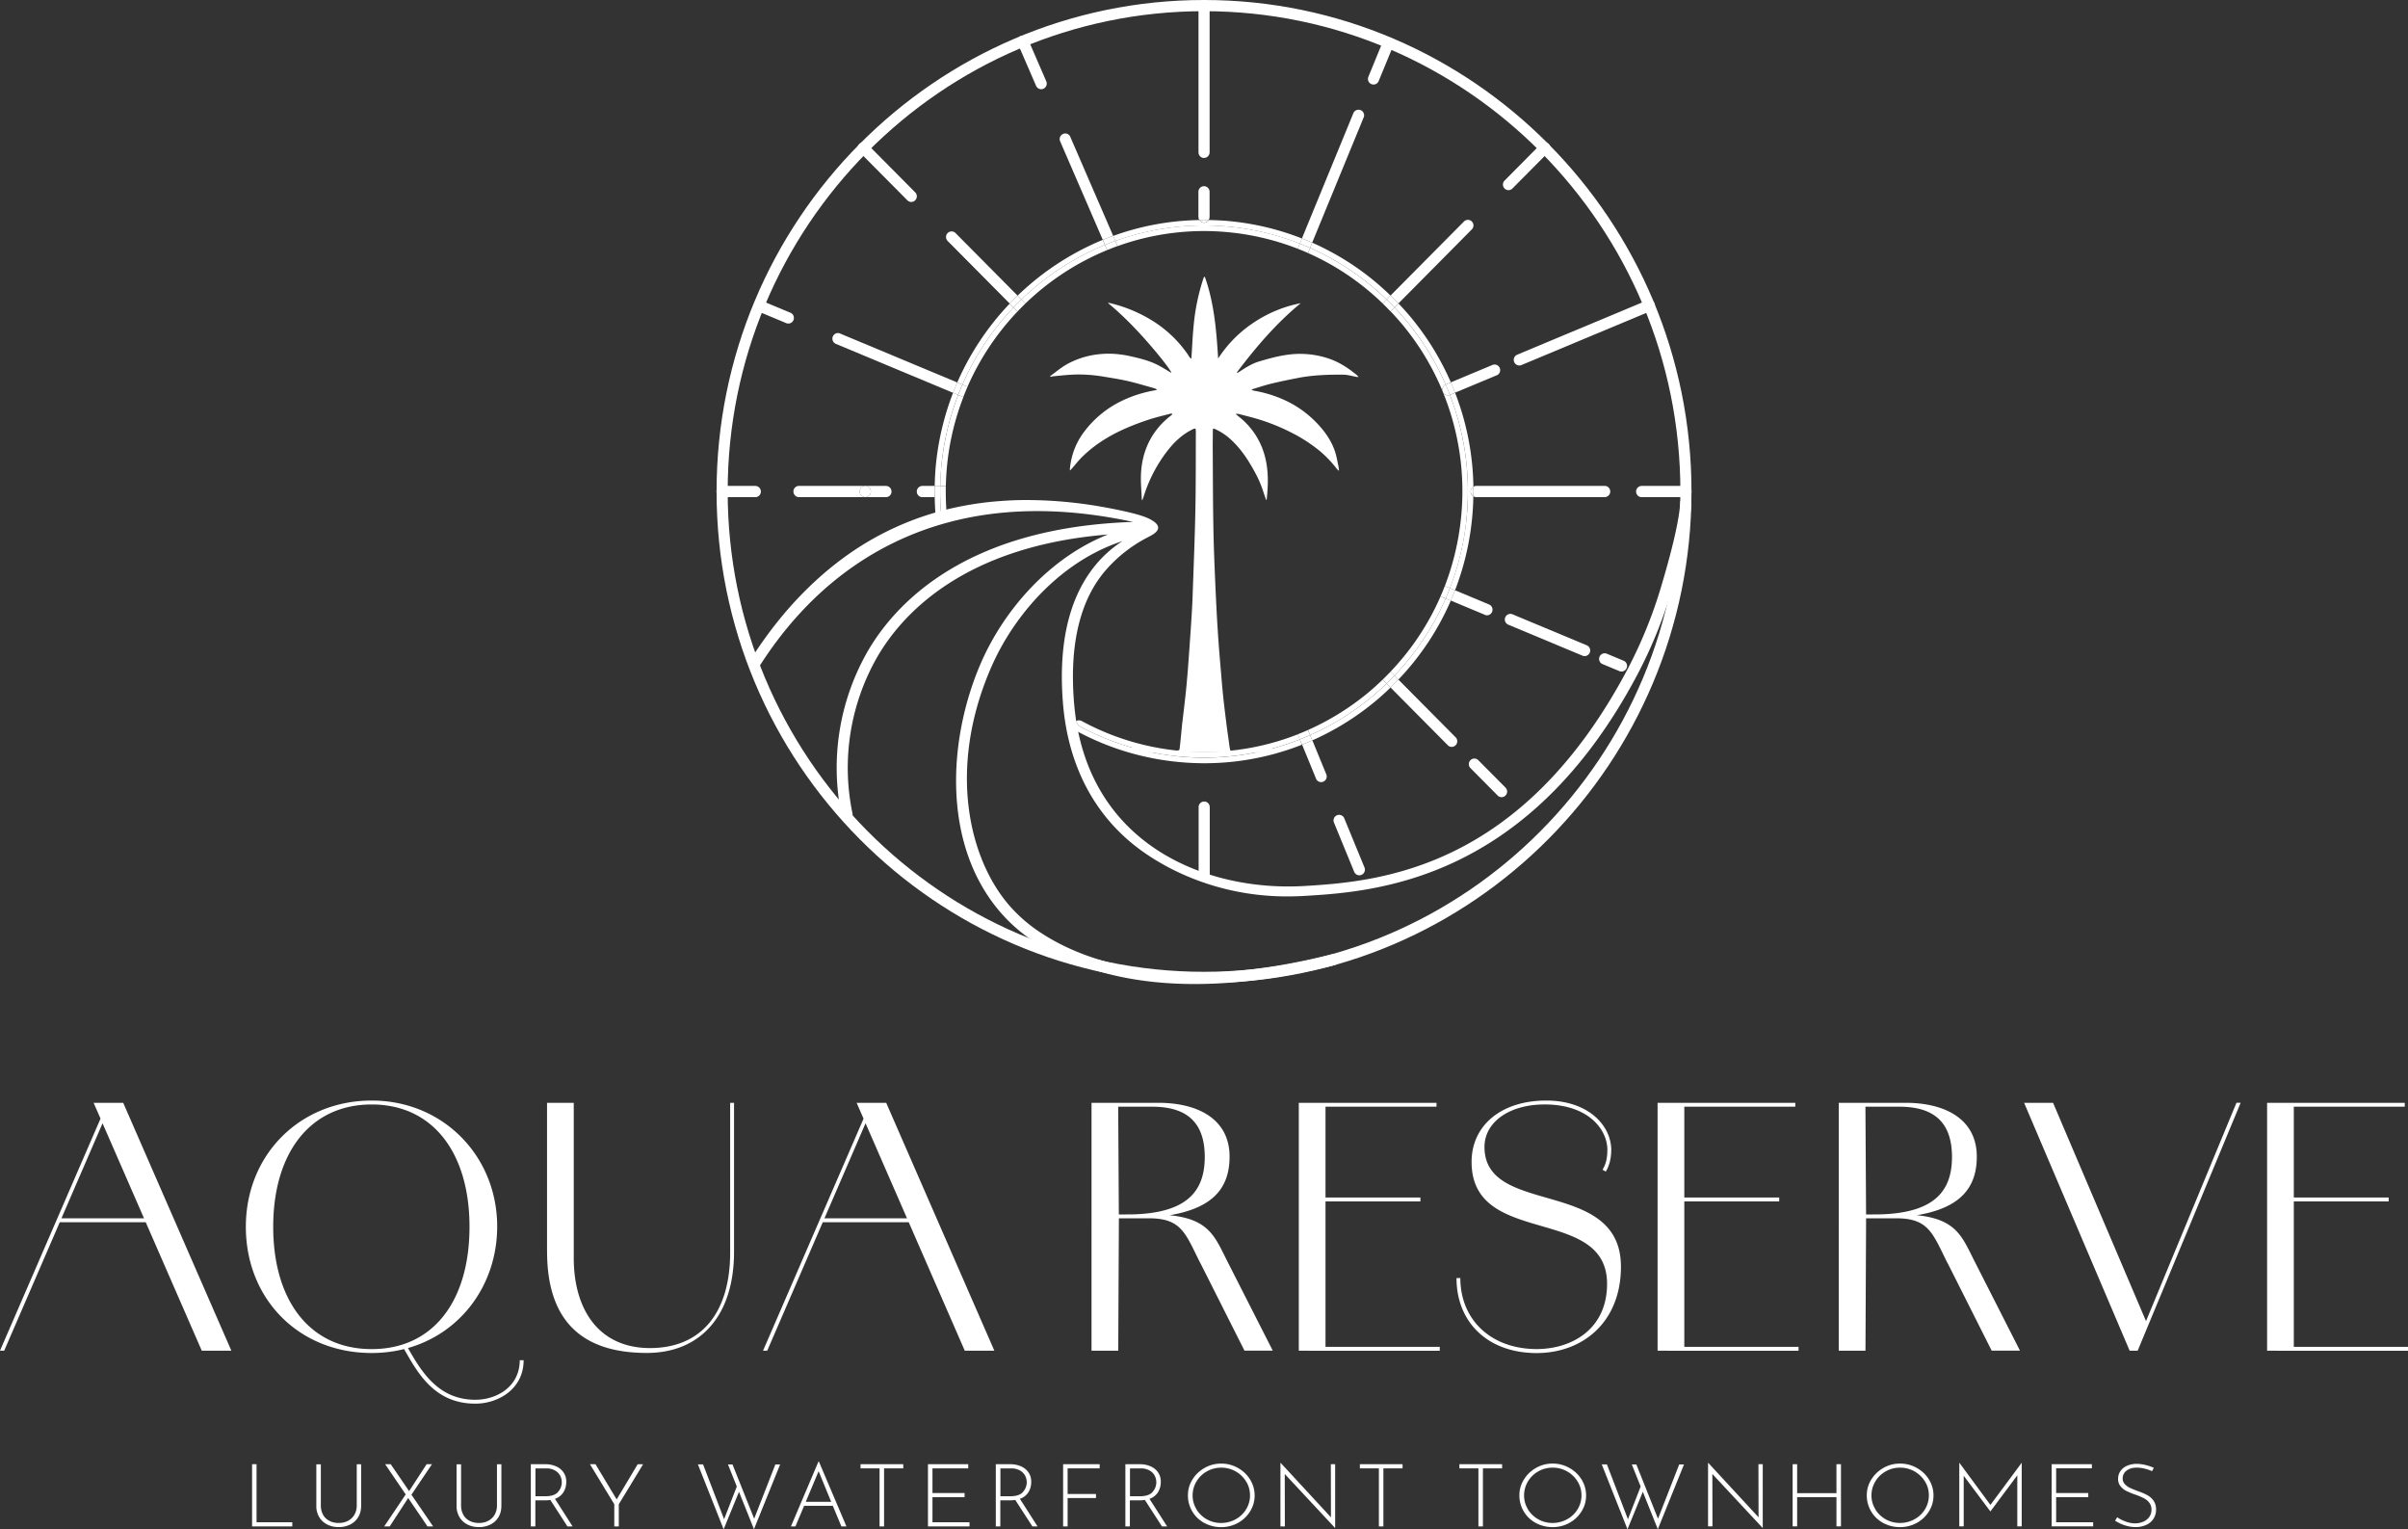 <svg width="126" height="80" viewBox="0 0 126 80" fill="none" xmlns="http://www.w3.org/2000/svg"><rect x="0" y="0" width="126" height="80" fill="#333333" stroke="none"/><path d="M68.86 40.733a.295.295 0 00.27.182.296.296 0 00.27-.406l-.73-1.78a12.76 12.76 0 01-.537.225l.73 1.779h-.002zM63.244 11.505a.286.286 0 00.048-.151v-1.32A.293.293 0 0063 9.74a.293.293 0 00-.292.294v1.32c0 .056.02.106.047.151h.489zM63.009 41.929a.29.29 0 00-.29.294v3.51c0 .163.134.056.292.056v.235a.29.29 0 00.29-.294v-3.51a.292.292 0 00-.292-.291zM56.006 7.157a.29.29 0 00-.383-.15.295.295 0 00-.15.386l2.231 5.154c.18-.072.359-.145.542-.213l-2.243-5.177h.003zM70.34 42.806a.292.292 0 10-.54.224l1.059 2.577a.295.295 0 00.27.182.296.296 0 00.27-.406l-1.06-2.577zM78.318 19.635a.296.296 0 00.158-.384.292.292 0 00-.38-.16l-2.182.911c.078.18.153.359.222.54l2.18-.91.002.003zM77.695 32.166a.291.291 0 00.38-.16.296.296 0 00-.157-.384l-1.782-.745c-.07.182-.144.362-.222.54l1.781.743v.006zM77.096 25.958a.28.28 0 00.15.048h6.72a.293.293 0 00.291-.295.293.293 0 00-.291-.294h-6.72a.28.28 0 00-.15.048v.493zM71.356 6.144a.292.292 0 10-.54-.224l-2.692 6.552c.18.07.361.146.536.224l2.693-6.55.003-.002zM46.357 25.42h-1.08c.16 0 .291.132.291.294 0 .163-.13.294-.292.294h1.081a.293.293 0 00.292-.294.293.293 0 00-.292-.294zM43.959 17.445a.291.291 0 00-.381.16.295.295 0 00.158.383l6.134 2.56c.07-.181.144-.363.222-.54l-6.133-2.56v-.003zM54.214 4.49c.048.11.156.177.267.177a.295.295 0 00.267-.412l-.962-2.218a.29.29 0 00-.383-.151.295.295 0 00-.15.386l.961 2.219zM71.76 4.4a.291.291 0 00.38-.16l.676-1.643a.291.291 0 10-.54-.224l-.675 1.644a.294.294 0 00.159.384zM63.003 8.261a.293.293 0 00.291-.294V.294A.297.297 0 0063.004 0a.295.295 0 00-.292.294V7.97c0 .163.13.294.292.294v-.003zM79.23 18.937a.295.295 0 00.27.182.314.314 0 00.11-.022l6.806-2.843a.296.296 0 00.159-.384.292.292 0 00-.38-.16l-6.807 2.844a.296.296 0 00-.158.383zM78.933 9.948a.285.285 0 00.205-.087l1.901-1.916a.294.294 0 000-.415.289.289 0 00-.411 0l-1.9 1.916a.294.294 0 00.205.502z" fill="#fff"/><path d="M44.985 25.711c0-.162.13-.294.292-.294h-3.469a.293.293 0 00-.291.294c0 .163.13.295.291.295h3.469a.293.293 0 01-.292-.295zM41.361 16.36l-1.395-.582a.291.291 0 00-.38.16.296.296 0 00.158.383l1.395.583a.291.291 0 00.38-.16.295.295 0 00-.157-.384zM47.477 10.477a.285.285 0 00.411 0 .294.294 0 000-.415L45.376 7.53a.289.289 0 00-.412 0 .294.294 0 000 .415l2.513 2.532z" fill="#fff"/><path d="M45.276 26.006a.293.293 0 00.292-.295.293.293 0 00-.292-.294.293.293 0 00-.292.294c0 .163.131.295.292.295zM39.52 25.42h-1.736a.293.293 0 00-.292.294c0 .163.13.294.292.294h1.737a.293.293 0 00.292-.294.293.293 0 00-.292-.294zM73.171 15.876L77.014 12a.294.294 0 000-.414.289.289 0 00-.41 0L72.76 15.46c.139.134.275.274.411.415zM83.028 33.757l-3.885-1.622a.291.291 0 00-.38.16.295.295 0 00.158.383l3.885 1.622a.291.291 0 00.38-.16.295.295 0 00-.158-.383zM77.353 39.767a.288.288 0 00-.411 0 .294.294 0 000 .414l1.423 1.434a.285.285 0 00.411 0 .294.294 0 000-.414l-1.423-1.434zM73.171 35.55c-.133.14-.272.277-.411.414l2.996 3.02a.285.285 0 00.411 0 .294.294 0 000-.414l-2.993-3.017-.003-.003zM53.246 15.466l-3.248-3.274a.289.289 0 00-.412 0 .294.294 0 000 .414l3.25 3.275c.133-.14.272-.28.41-.415zM48.908 25.42h-.645a.293.293 0 00-.291.294c0 .163.13.294.291.294h.645c-.003-.196-.003-.39 0-.585v-.003zM84.958 34.564l-.881-.367a.291.291 0 00-.381.16.294.294 0 00.158.383l.881.367a.291.291 0 00.38-.16.295.295 0 00-.157-.383zM88.217 25.42h-2.315a.293.293 0 00-.292.294c0 .163.131.294.292.294h2.315a.293.293 0 00.292-.294.293.293 0 00-.292-.294zM75.491 20.498l.012.02c-.006-.011-.012-.022-.015-.034v.014h.003zM49.265 24.297c.13-1.278.43-2.496.873-3.64l-.267-.111a14.27 14.27 0 00-.895 3.72c-.039.384-.059.768-.067 1.154h.292c.008-.373.028-.748.064-1.123zM53.035 16.083l-.2-.202a14.197 14.197 0 00-2.746 4.127l.267.112a13.883 13.883 0 012.679-4.034v-.003zM64.406 11.867a13.74 13.74 0 013.61.88l.112-.272a14.01 14.01 0 00-3.691-.897c-.4-.042-.798-.061-1.192-.067a.287.287 0 01-.242.14.287.287 0 01-.242-.14c-1.57.025-3.093.314-4.513.83l.114.265a13.674 13.674 0 016.047-.736l-.003-.003z" fill="#fff"/><path d="M68.553 38.455l.114.275c1.15-.51 2.24-1.177 3.24-1.998.297-.243.58-.501.856-.767l-.206-.208a13.867 13.867 0 01-4.002 2.698h-.002zM75.865 20.658a13.967 13.967 0 01.873 6.471 14.038 14.038 0 01-.873 3.639l.27.112a14.31 14.31 0 00.959-4.922.284.284 0 01-.14-.244c0-.103.059-.193.142-.243a14.12 14.12 0 00-.958-4.925l-.267.112h-.006zM72.966 35.343l.206.207a14.061 14.061 0 002.742-4.13l-.27-.111a13.885 13.885 0 01-2.678 4.034zM72.555 15.669l.205-.208a13.933 13.933 0 00-4.096-2.765l-.111.272a13.763 13.763 0 014.002 2.7zM75.645 20.117s.003 0 .005-.003l.267-.112a14.28 14.28 0 00-1.981-3.266c-.242-.3-.498-.586-.762-.863l-.205.207a13.967 13.967 0 012.676 4.037zM57.815 12.81l-.114-.262a14.2 14.2 0 00-4.455 2.919l.2.201a13.841 13.841 0 014.369-2.854v-.003zM49.198 26.005h-.289c.008.373.025.745.061 1.113.017.16.159.28.317.263a.296.296 0 00.13-.05l-.158-.241c-.036-.36-.053-.72-.058-1.085h-.003zM61.596 39.559a13.668 13.668 0 01-5.141-1.586l-.158-.24a.306.306 0 00-.098.1.298.298 0 00.117.398 13.948 13.948 0 005.25 1.619 13.893 13.893 0 006.561-.894l-.114-.274a13.649 13.649 0 01-6.42.88l.003-.003z" fill="#fff"/><path d="M49.202 25.42h-.292c-.006.196-.006.39 0 .585h.29c-.004-.193-.004-.389 0-.585h.002zM50.356 20.117l-.267-.112c-.077.18-.15.358-.222.54l.267.113c.07-.183.145-.365.222-.541zM73.173 35.55l-.206-.207c-.133.14-.27.28-.411.414l.205.207c.14-.134.278-.274.412-.414zM53.447 15.668l-.2-.201c-.139.134-.275.274-.411.414l.2.202c.133-.14.27-.28.411-.415zM68.016 38.68l.114.274c.18-.07.358-.146.536-.224l-.114-.275c-.178.078-.356.154-.536.224zM63.004 11.645a.287.287 0 00.241-.14 13.922 13.922 0 00-.483 0c.05.084.139.14.242.14zM75.644 31.308l.27.113c.078-.18.15-.359.222-.541l-.27-.112c-.069.182-.144.364-.222.54zM72.967 16.083l.206-.207a14.23 14.23 0 00-.412-.415l-.205.207c.139.135.278.275.411.415zM75.644 20.117c.078.177.15.359.223.538h.005l.267-.112c-.07-.182-.144-.361-.222-.54l-.267.111s-.003 0-.006.003zM68.552 12.968l.111-.272a18.3 18.3 0 00-.536-.224l-.111.272c.18.07.36.145.536.224zM58.362 12.6l-.114-.265c-.183.067-.364.137-.542.213l.114.263c.18-.073.361-.146.542-.21zM76.957 25.711a.29.29 0 00.14.244c.002-.163.002-.328 0-.49a.287.287 0 00-.143.243l.003.003z" fill="#fff"/><path d="M49.55 27.061c-.034-.35-.051-.703-.06-1.056h-.292c.009.365.025.726.059 1.085l.159.24a.29.29 0 00.13-.268h.003zM75.645 20.117a14.008 14.008 0 00-2.677-4.037l-.205.207c.25.264.492.536.722.818a13.66 13.66 0 012.007 3.376.29.29 0 01.155-.364h-.002zM50.357 20.117l.27.112a13.658 13.658 0 012.618-3.936l-.209-.21a13.89 13.89 0 00-2.679 4.034zM61.597 39.559c2.257.232 4.441-.101 6.42-.88l-.108-.266a13.357 13.357 0 01-6.28.855 13.372 13.372 0 01-5.034-1.553.29.29 0 00-.297.017l.158.241a13.666 13.666 0 005.141 1.586zM71.538 36.278a13.643 13.643 0 01-3.096 1.91l.112.267a13.828 13.828 0 004.001-2.698l-.205-.207c-.261.252-.531.496-.812.728zM76.737 27.129c.23-2.275-.1-4.48-.873-6.472a.275.275 0 01-.105.023.288.288 0 01-.256-.163 13.656 13.656 0 01.945 6.584 13.788 13.788 0 01-.848 3.557l.267.112c.442-1.142.742-2.358.873-3.639l-.003-.002zM75.378 31.197a13.505 13.505 0 01-2.618 3.938l.205.208a13.885 13.885 0 002.68-4.034l-.267-.113zM53.447 15.668l.209.21a13.587 13.587 0 014.277-2.796l-.117-.271a13.84 13.84 0 00-4.369 2.854v.003zM49.264 24.297c-.039.378-.058.75-.064 1.123h.292a13.621 13.621 0 01.917-4.648l-.27-.111a14.007 14.007 0 00-.872 3.639l-.003-.003zM68.553 12.968l-.11.269c1.439.636 2.759 1.527 3.907 2.639l.205-.207a13.762 13.762 0 00-4.002-2.701zM64.407 11.867a13.639 13.639 0 00-6.048.736l.12.272a13.347 13.347 0 015.897-.717c1.226.126 2.41.418 3.53.854l.11-.268a13.712 13.712 0 00-3.61-.88v.003z" fill="#fff"/><path d="M72.352 35.55l.205.207c.14-.134.278-.274.412-.414l-.206-.208c-.134.14-.273.278-.411.415zM50.137 20.658l.27.112c.069-.182.144-.364.222-.541l-.27-.112c-.078.18-.15.358-.222.54zM49.197 26.005h.293c-.003-.196-.003-.389 0-.585h-.293a10.39 10.39 0 000 .585zM57.817 12.81l.117.272c.18-.072.361-.145.542-.21l-.12-.271c-.183.067-.364.137-.541.21h.002zM68.016 12.743l-.11.27c.18.07.36.145.536.223l.11-.269a18.035 18.035 0 00-.536-.224zM67.906 38.413l.108.266c.181-.07.359-.146.537-.224l-.111-.266c-.178.078-.356.154-.537.224h.003zM53.036 16.083l.209.21c.133-.14.272-.28.41-.415l-.208-.21c-.139.135-.278.275-.41.415zM72.554 15.668l-.205.208c.139.134.275.274.41.414l.207-.207c-.134-.14-.273-.28-.412-.415zM75.762 20.677c.036 0 .07-.008.106-.022-.07-.182-.145-.362-.223-.538a.293.293 0 00-.156.364c.006.011.011.022.014.034.05.1.15.162.256.162h.003zM75.867 30.768l-.267-.112c-.07.182-.144.364-.222.54l.267.112c.078-.179.15-.358.222-.54z" fill="#fff"/><path d="M63.001 51.425c-14.064 0-25.506-11.533-25.506-25.71C37.495 11.535 48.937 0 63.001 0c14.065 0 25.507 11.533 25.507 25.711 0 14.178-11.442 25.712-25.507 25.712v.002zm0-50.84c-13.745 0-24.925 11.273-24.925 25.126 0 13.853 11.183 25.126 24.925 25.126 13.743 0 24.926-11.273 24.926-25.126C87.927 11.858 76.744.585 63 .585z" fill="#fff"/><path d="M88.223 26.017a.29.29 0 00-.306.277c-.041.832-.386 2.35-.997 4.393a23.85 23.85 0 01-1.757 4.32C79.63 45.45 72.221 46.117 68.24 46.349c-5.2.303-11.475-2.224-12.047-9.673-.234-3.031.341-5.353 1.709-6.897a7.406 7.406 0 012.14-1.664c.272-.14 1.08-.504.05-.997-.381-.182-1.129-.348-1.54-.434a27.595 27.595 0 00-1.184-.222 23.08 23.08 0 00-2.284-.26 23.914 23.914 0 00-1.103-.042c-.37-.006-.717 0-1.076.016-.359.017-.7.043-1.048.076a16.946 16.946 0 00-2.015.328 15.3 15.3 0 00-2.818.93 15.232 15.232 0 00-2.576 1.448 16.6 16.6 0 00-1.578 1.25 18.892 18.892 0 00-2.168 2.294c-.225.28-.453.58-.667.877-.22.305-.433.616-.639.933-.039.059-.078.117-.117.179a.298.298 0 00.086.406.29.29 0 00.4-.087c1.712-2.675 3.855-4.723 6.362-6.09 3.727-2.028 8.145-2.502 13.162-1.417-8.749.285-12.426 4.263-13.874 6.745a12.25 12.25 0 00-1.375 8.623c.03.137.15.233.283.233.02 0 .042 0 .061-.006a.294.294 0 00.223-.347 11.66 11.66 0 011.309-8.206c1.309-2.246 4.543-5.773 12.055-6.384-3.076 1.224-5.438 3.958-6.639 6.71-1.756 4.028-2.076 9.678 1.173 13.228.461.504.992.955 1.578 1.347 2.493 1.656 5.486 2.23 8.432 2.23 2.598 0 5.163-.445 7.317-.986a.294.294 0 00-.141-.569c-8.124 2.037-12.798.493-15.288-1.165a7.89 7.89 0 01-1.47-1.255c-2.212-2.418-3.399-7.247-1.067-12.595 1.217-2.788 3.674-5.561 6.864-6.598a6.139 6.139 0 00-1.253 1.073c-1.482 1.667-2.11 4.138-1.862 7.34.26 3.4 1.734 6.124 4.257 7.88 1.99 1.384 4.613 2.292 7.45 2.292.32 0 .64-.008.965-.028 3.805-.221 11.708-.849 17.394-11.581a24.413 24.413 0 001.798-4.426c.437-1.454.968-3.424 1.023-4.533a.291.291 0 00-.275-.308h-.003z" fill="#fff"/><path d="M68.053 15.867c-1.281 1.053-2.34 2.3-3.332 3.611l.02.028c.027-.014.058-.025.083-.042.333-.218.667-.437 1.047-.552.729-.218 1.457-.412 2.215-.4a4.7 4.7 0 011.445.246c.52.177.973.465 1.398.807.056.045.111.09.159.154-.03 0-.061.006-.092 0-.245-.045-.486-.12-.736-.12-.776-.003-1.554.02-2.318.168-.478.092-.956.19-1.431.305-.328.079-.65.188-.973.286-.011.003-.02.011-.056.033.056.02.092.04.128.045.6.104 1.176.286 1.72.547.65.313 1.234.761 1.718 1.302.35.395.64.832.806 1.334.078.232.117.476.17.717.019.09.027.18.041.269-.008.005-.017.011-.022.017-.03-.034-.067-.062-.095-.099a6.029 6.029 0 00-.872-.916 8.031 8.031 0 00-1.537-.994 10.712 10.712 0 00-1.654-.67c-.355-.109-.717-.196-1.078-.288-.042-.011-.086-.006-.128-.009 0 .009-.005.017-.005.026l.194.16a3.85 3.85 0 011.279 1.901c.222.735.222 1.48.15 2.23l-.02.188c-.008 0-.017 0-.025.003a14.428 14.428 0 01-.13-.373 5.77 5.77 0 00-.365-.902c-.366-.7-.78-1.367-1.364-1.896a3.001 3.001 0 00-.817-.538c-.1-.042-.111-.034-.114.081 0 .263-.006.53-.006.793.009 1.409.009 2.818.034 4.227.017 1.026.06 2.048.105 3.073.037.835.078 1.673.134 2.508.044.708.108 1.417.167 2.123.033.404.069.81.11 1.213.053.493.115.983.176 1.474.041.339.097.675.139 1.014.01.087.053.412.133.412.603 0 1.209-.306 1.812-.306h.128c.089.006.144.065.144.146 0 .084-.058.146-.15.151-.064.003-.128 0-.191 0h-6.64c-.058 0-.116 0-.175-.003-.08-.008-.125-.056-.127-.14 0-.087.044-.143.127-.154.034-.003.067 0 .1 0 .687 0 .77.303 1.46.303.086 0 .764-.065.775-.151.055-.387.108-1.079.155-1.466.059-.479.114-.958.167-1.44.045-.411.08-.826.114-1.24.056-.74.108-1.48.159-2.22.036-.546.072-1.092.091-1.638.053-1.499.114-2.995.145-4.494.027-1.383.02-2.77.025-4.154 0-.154-.028-.165-.173-.095-.541.263-.967.67-1.33 1.143a7.569 7.569 0 00-1.13 2.078c-.05.143-.096.286-.144.426-.005.02-.019.034-.038.064-.006-.033-.014-.05-.014-.067-.017-.437-.062-.874-.042-1.308.042-.89.317-1.706.887-2.404.202-.252.439-.467.694-.666a.207.207 0 00.067-.087c-.036 0-.072-.009-.106 0-.383.1-.77.19-1.145.314-.397.129-.789.277-1.17.442-.883.384-1.695.883-2.376 1.577-.16.166-.305.353-.458.527-.028.034-.061.064-.106.112-.005-.042-.011-.061-.008-.078.07-.732.32-1.393.767-1.973a5.348 5.348 0 012.026-1.627 6.482 6.482 0 011.628-.51c.042-.006.084-.022.125-.036v-.028c-.058-.023-.114-.048-.172-.065-.45-.123-.898-.26-1.35-.364-.415-.095-.84-.16-1.26-.23-.497-.084-1-.123-1.503-.109-.375.011-.748.056-1.12.09-.047.003-.094.022-.142.03-.008 0-.016-.005-.039-.01.023-.026.036-.046.056-.06.306-.23.6-.473.942-.65a4.5 4.5 0 01.992-.366 4.718 4.718 0 011.693-.084c.203.022.403.064.6.109.47.106.94.227 1.37.448.222.115.434.25.65.378l.048.031c.008-.115-.798-1.126-1.526-1.927-.556-.611-1.14-1.191-1.782-1.723l.012-.023a7.486 7.486 0 012.153.85 6.254 6.254 0 011.993 1.84c.039.056.072.114.111.17.017.023.039.04.078.073.008-.058.014-.092.017-.128.036-.55.058-1.101.114-1.648a11.013 11.013 0 01.514-2.448c.008-.028.033-.053.064-.076.494 1.384.611 2.83.7 4.286a6.465 6.465 0 011.879-1.893 6.73 6.73 0 012.448-1.003l-.014.008zM5.339 58.337l.152.134L.22 70.657H0l5.339-12.323v.003zm-2.257 5.395h5.202v.205H3.082v-.205zm1.817-6.042h1.548l5.659 12.967h-1.548L4.899 57.69zM12.864 64.175c0-3.768 2.83-6.603 6.584-6.603 3.754 0 6.567 2.92 6.567 6.586 0 3.667-2.746 6.62-6.567 6.62s-6.584-2.835-6.584-6.603zm11.703 0c0-3.852-1.904-6.398-5.12-6.398-3.214 0-5.151 2.53-5.151 6.398 0 3.869 1.92 6.399 5.152 6.399s5.119-2.53 5.119-6.399zm-3.452 6.348l.187-.084c.705 1.238 1.584 2.785 3.57 2.785 1.112 0 2.324-.678 2.324-2.07h.203c0 1.526-1.348 2.274-2.526 2.274-2.157 0-3.032-1.63-3.755-2.902l-.003-.003zM28.624 65.464V57.69h1.398v8.113c0 2.731 1.331 4.717 3.99 4.717 2.66 0 4.194-1.815 4.194-5.006V57.69h.203v7.79c0 3.412-1.817 5.295-4.563 5.295-3.485 0-5.22-1.765-5.22-5.311h-.002zM45.263 58.337l.152.134-5.269 12.186h-.22l5.34-12.323-.003.003zm-2.257 5.395h5.202v.205h-5.202v-.205zm1.818-6.042h1.547l5.659 12.967h-1.548L44.824 57.69zM57.115 57.69h3.502c2.037 0 3.704.832 3.721 2.784.017 2.19-1.515 3.258-5.405 3.258h-.386l-.034 6.925h-1.398V57.69zm1.851 5.84c3.082 0 4.09-1.154 4.074-3.056-.017-1.68-.858-2.58-2.745-2.58H58.51l.034 5.636h.422zm3.84 2.544c-.775-1.543-.975-2.342-2.675-2.342h-1.212v-.204h1.331c2.913 0 3.232.983 3.94 2.392l2.407 4.734h-1.48l-2.308-4.583-.002.003zM67.96 57.69h1.398v12.967H67.96V57.69zm.522 0h6.684v.204h-6.684v-.204zm0 4.955h5.842v.205h-5.842v-.205zm0 7.81h6.854v.205h-6.854v-.204zM76.21 66.856h.203c0 2.154 1.564 3.7 3.974 3.717 1.92 0 3.704-1.087 3.704-3.412 0-4.14-7.089-1.885-7.089-6.381 0-1.903 1.548-3.208 3.907-3.208 2.207 0 3.402 1.308 3.402 2.597h-.203c0-1.137-1.045-2.359-3.182-2.392-1.904-.034-3.249.899-3.249 2.224 0 3.667 7.14 1.577 7.14 6.264 0 2.902-2.004 4.516-4.41 4.516-2.543 0-4.194-1.597-4.194-3.922l-.003-.003zm8.098-6.687c0 .493-.133.882-.286 1.12l-.17-.1c.153-.239.253-.56.253-1.02h.203zM86.734 57.69h1.398v12.967h-1.398V57.69zm.523 0h6.683v.204h-6.683v-.204zm0 4.955h5.841v.205h-5.841v-.205zm0 7.81h6.853v.205h-6.853v-.204zM96.214 57.69h3.502c2.037 0 3.704.832 3.721 2.784.016 2.19-1.515 3.258-5.406 3.258h-.386l-.033 6.925h-1.398V57.69zm1.85 5.84c3.083 0 4.092-1.154 4.075-3.056-.017-1.68-.859-2.58-2.746-2.58H97.61l.033 5.636h.423zm3.841 2.544c-.775-1.543-.975-2.342-2.676-2.342h-1.212v-.204h1.332c2.912 0 3.232.983 3.94 2.392l2.407 4.734h-1.481l-2.307-4.583-.003.003zM105.913 57.69h1.515l4.966 11.662h-.203l4.833-11.663h.219l-5.388 12.968h-.42l-5.522-12.967zM118.627 57.69h1.398v12.967h-1.398V57.69zm.52 0h6.683v.204h-6.683v-.204zm0 4.955h5.841v.205h-5.841v-.205zm0 7.81H126v.205h-6.853v-.204zM13.424 76.596v3.037h1.87v.216H13.19v-3.253h.237-.003zM16.902 79.238a.8.8 0 00.333.32c.142.075.303.112.484.112.18 0 .345-.037.49-.112a.842.842 0 00.335-.32.96.96 0 00.123-.487v-2.152h.23v2.166c0 .232-.05.431-.153.6a1.02 1.02 0 01-.42.386 1.32 1.32 0 01-.602.134c-.225 0-.42-.044-.598-.134a1.021 1.021 0 01-.42-.387 1.124 1.124 0 01-.152-.6V76.6h.236v2.152c0 .188.039.35.12.487h-.006zM22.369 79.849l-1.01-1.485-.967 1.485h-.288l1.125-1.673-1.075-1.58h.291l.962 1.407.917-1.407h.278l-1.073 1.594 1.134 1.659h-.297.003zM24.24 79.238a.8.8 0 00.333.32c.142.075.303.112.484.112.18 0 .345-.037.489-.112a.843.843 0 00.336-.32.96.96 0 00.122-.487v-2.152h.231v2.166c0 .232-.05.431-.153.6a1.02 1.02 0 01-.42.386 1.32 1.32 0 01-.602.134c-.226 0-.42-.044-.598-.134a1.021 1.021 0 01-.42-.387 1.124 1.124 0 01-.152-.6V76.6h.236v2.152c0 .188.039.35.12.487h-.006zM29.691 79.849l-.895-1.384a1.56 1.56 0 01-.255.02h-.528v1.364h-.237v-3.253h.779c.18 0 .352.034.516.101a.92.92 0 01.403.308.832.832 0 01.156.513.999.999 0 01-.145.538.83.83 0 01-.447.35l.923 1.443h-.275.005zm-.497-1.799a.745.745 0 00.103-.88.705.705 0 00-.281-.26.895.895 0 00-.423-.095h-.575v1.457h.514c.311 0 .534-.073.665-.219l-.003-.003zM33.652 76.596l-1.273 2.093v1.16h-.236v-1.16l-1.273-2.093h.29l1.108 1.841 1.1-1.84h.284zM39.451 79.994l-.783-1.955L37.865 80l-1.346-3.395h.27l1.1 2.868.665-1.711-.462-1.154h.237l1.134 2.84 1.108-2.84h.25l-1.37 3.39v-.004zM43.578 78.773h-1.503l-.453 1.076h-.236l1.442-3.395h.02l1.442 3.395h-.264l-.448-1.076zm-.086-.21l-.658-1.6-.673 1.6h1.331zM47.264 76.596v.216H46.26v3.037h-.236v-3.037h-.995v-.216h2.235zM50.662 76.596v.216h-1.87v1.291h1.681v.216h-1.681v1.314h1.937v.216h-2.173v-3.253H50.662zM54.02 79.849l-.895-1.384a1.56 1.56 0 01-.255.02h-.528v1.364h-.236v-3.253h.778c.18 0 .352.034.517.101a.92.92 0 01.402.308.832.832 0 01.156.513.998.998 0 01-.144.538.83.83 0 01-.448.35l.923 1.443h-.275.005zm-.497-1.799a.745.745 0 00.103-.88.705.705 0 00-.281-.26.895.895 0 00-.422-.095h-.576v1.456h.514c.312 0 .534-.072.665-.218l-.003-.003zM57.54 76.596v.216h-1.676v1.342h1.484v.21h-1.484v1.485h-.236v-3.253h1.912zM60.8 79.849l-.894-1.384a1.56 1.56 0 01-.256.02h-.528v1.364h-.236v-3.253h.778c.18 0 .353.034.517.101.164.067.3.168.403.308a.832.832 0 01.155.513 1 1 0 01-.144.538.83.83 0 01-.448.35l.923 1.443h-.275.005zm-.497-1.799a.745.745 0 00.103-.88.705.705 0 00-.28-.26.895.895 0 00-.423-.095h-.576v1.456h.515c.31 0 .533-.072.664-.218l-.003-.003zM62.395 77.398c.156-.255.37-.457.634-.608.267-.152.556-.227.87-.227.314 0 .606.075.875.227.27.15.481.353.64.608.155.255.236.532.236.832 0 .3-.078.577-.237.832a1.71 1.71 0 01-.639.605c-.27.148-.561.221-.875.221-.314 0-.609-.073-.876-.216a1.604 1.604 0 01-.63-.596 1.613 1.613 0 01-.234-.846c0-.311.078-.578.236-.832zm.206 1.554a1.5 1.5 0 001.292.718c.273 0 .528-.065.762-.194a1.44 1.44 0 00.55-.524 1.38 1.38 0 00.203-.725c0-.264-.067-.505-.203-.726a1.517 1.517 0 00-1.303-.725c-.273 0-.528.067-.759.199a1.46 1.46 0 00-.542.532c-.13.224-.197.465-.197.723 0 .257.066.498.203.72l-.006.002zM69.863 76.596v3.331h-.008l-2.629-2.82.006 2.742H67v-3.32h.014l2.629 2.844-.006-2.777h.225zM73.39 76.596v.216h-1.003v3.037h-.236v-3.037h-.995v-.216h2.235zM78.599 76.596v.216h-1.004v3.037h-.236v-3.037h-.995v-.216H78.6zM79.74 77.397c.155-.255.369-.457.633-.608a1.73 1.73 0 01.87-.227c.314 0 .606.076.875.227.27.151.48.353.64.608.155.255.235.532.235.832 0 .3-.077.577-.236.832-.158.255-.37.456-.639.605-.27.148-.561.221-.875.221-.314 0-.609-.073-.876-.215a1.604 1.604 0 01-.63-.597 1.613 1.613 0 01-.234-.846c0-.311.078-.577.236-.832zm.205 1.555a1.502 1.502 0 001.292.717c.272 0 .528-.065.762-.194a1.44 1.44 0 00.55-.523 1.38 1.38 0 00.203-.726c0-.263-.067-.504-.203-.725a1.519 1.519 0 00-1.304-.726c-.272 0-.528.067-.758.199a1.46 1.46 0 00-.542.532c-.13.224-.197.465-.197.723 0 .258.066.499.202.72l-.005.003zM86.745 79.994l-.783-1.956L85.159 80l-1.346-3.395h.27l1.1 2.869.665-1.712-.462-1.154h.237l1.133 2.84 1.11-2.84h.25l-1.37 3.39v-.003zM92.237 76.596v3.33h-.008l-2.629-2.82.006 2.742h-.231v-3.32h.014l2.629 2.844-.006-2.776h.225zM96.33 79.848h-.236v-1.53h-2.057v1.53h-.236v-3.252h.236v1.513h2.056v-1.513h.237v3.252zM97.917 77.397c.156-.255.37-.457.633-.608.267-.151.556-.227.87-.227.314 0 .606.076.876.227.269.151.481.353.639.608.156.255.236.532.236.832 0 .3-.078.577-.236.832a1.71 1.71 0 01-.639.605c-.27.148-.562.221-.876.221-.314 0-.608-.073-.875-.215a1.605 1.605 0 01-.63-.597 1.613 1.613 0 01-.234-.846c0-.311.078-.577.236-.832zm.206 1.555a1.502 1.502 0 001.292.717c.272 0 .528-.065.761-.194.234-.128.417-.302.551-.523.133-.222.202-.463.202-.726 0-.263-.066-.504-.202-.725a1.525 1.525 0 00-1.304-.726c-.272 0-.528.067-.759.199-.23.132-.41.31-.541.532-.131.224-.198.465-.198.723 0 .258.067.499.203.72l-.005.003zM105.787 76.523v3.325h-.231v-2.67l-1.403 1.883h-.009l-1.392-1.86v2.647h-.231v-3.325h.006l1.623 2.202 1.634-2.202h.006-.003zM109.459 76.596v.215h-1.87v1.292h1.681v.216h-1.681v1.313h1.937v.216h-2.173v-3.252H109.459zM112.226 76.831a1.65 1.65 0 00-.414-.056c-.225 0-.403.053-.539.157a.5.5 0 00-.203.406.42.42 0 00.109.294.857.857 0 00.275.202c.111.053.255.112.433.176.192.068.353.138.478.208.128.07.234.165.32.285a.78.78 0 01.131.466.848.848 0 01-.512.8 1.296 1.296 0 01-.556.116c-.361 0-.719-.112-1.075-.334l.111-.182c.12.087.264.16.436.224.173.065.342.096.506.096.145 0 .281-.028.411-.082a.72.72 0 00.317-.243.637.637 0 00.123-.393.578.578 0 00-.114-.361.832.832 0 00-.284-.235 3.409 3.409 0 00-.431-.182 4.439 4.439 0 01-.475-.194.919.919 0 01-.314-.249.587.587 0 01-.128-.39c0-.156.042-.288.123-.406a.78.78 0 01.341-.274c.145-.065.309-.101.487-.104.153 0 .314.02.478.059.164.04.311.09.439.151l-.092.174a2.366 2.366 0 00-.383-.132l.002.003z" fill="#fff"/></svg>
